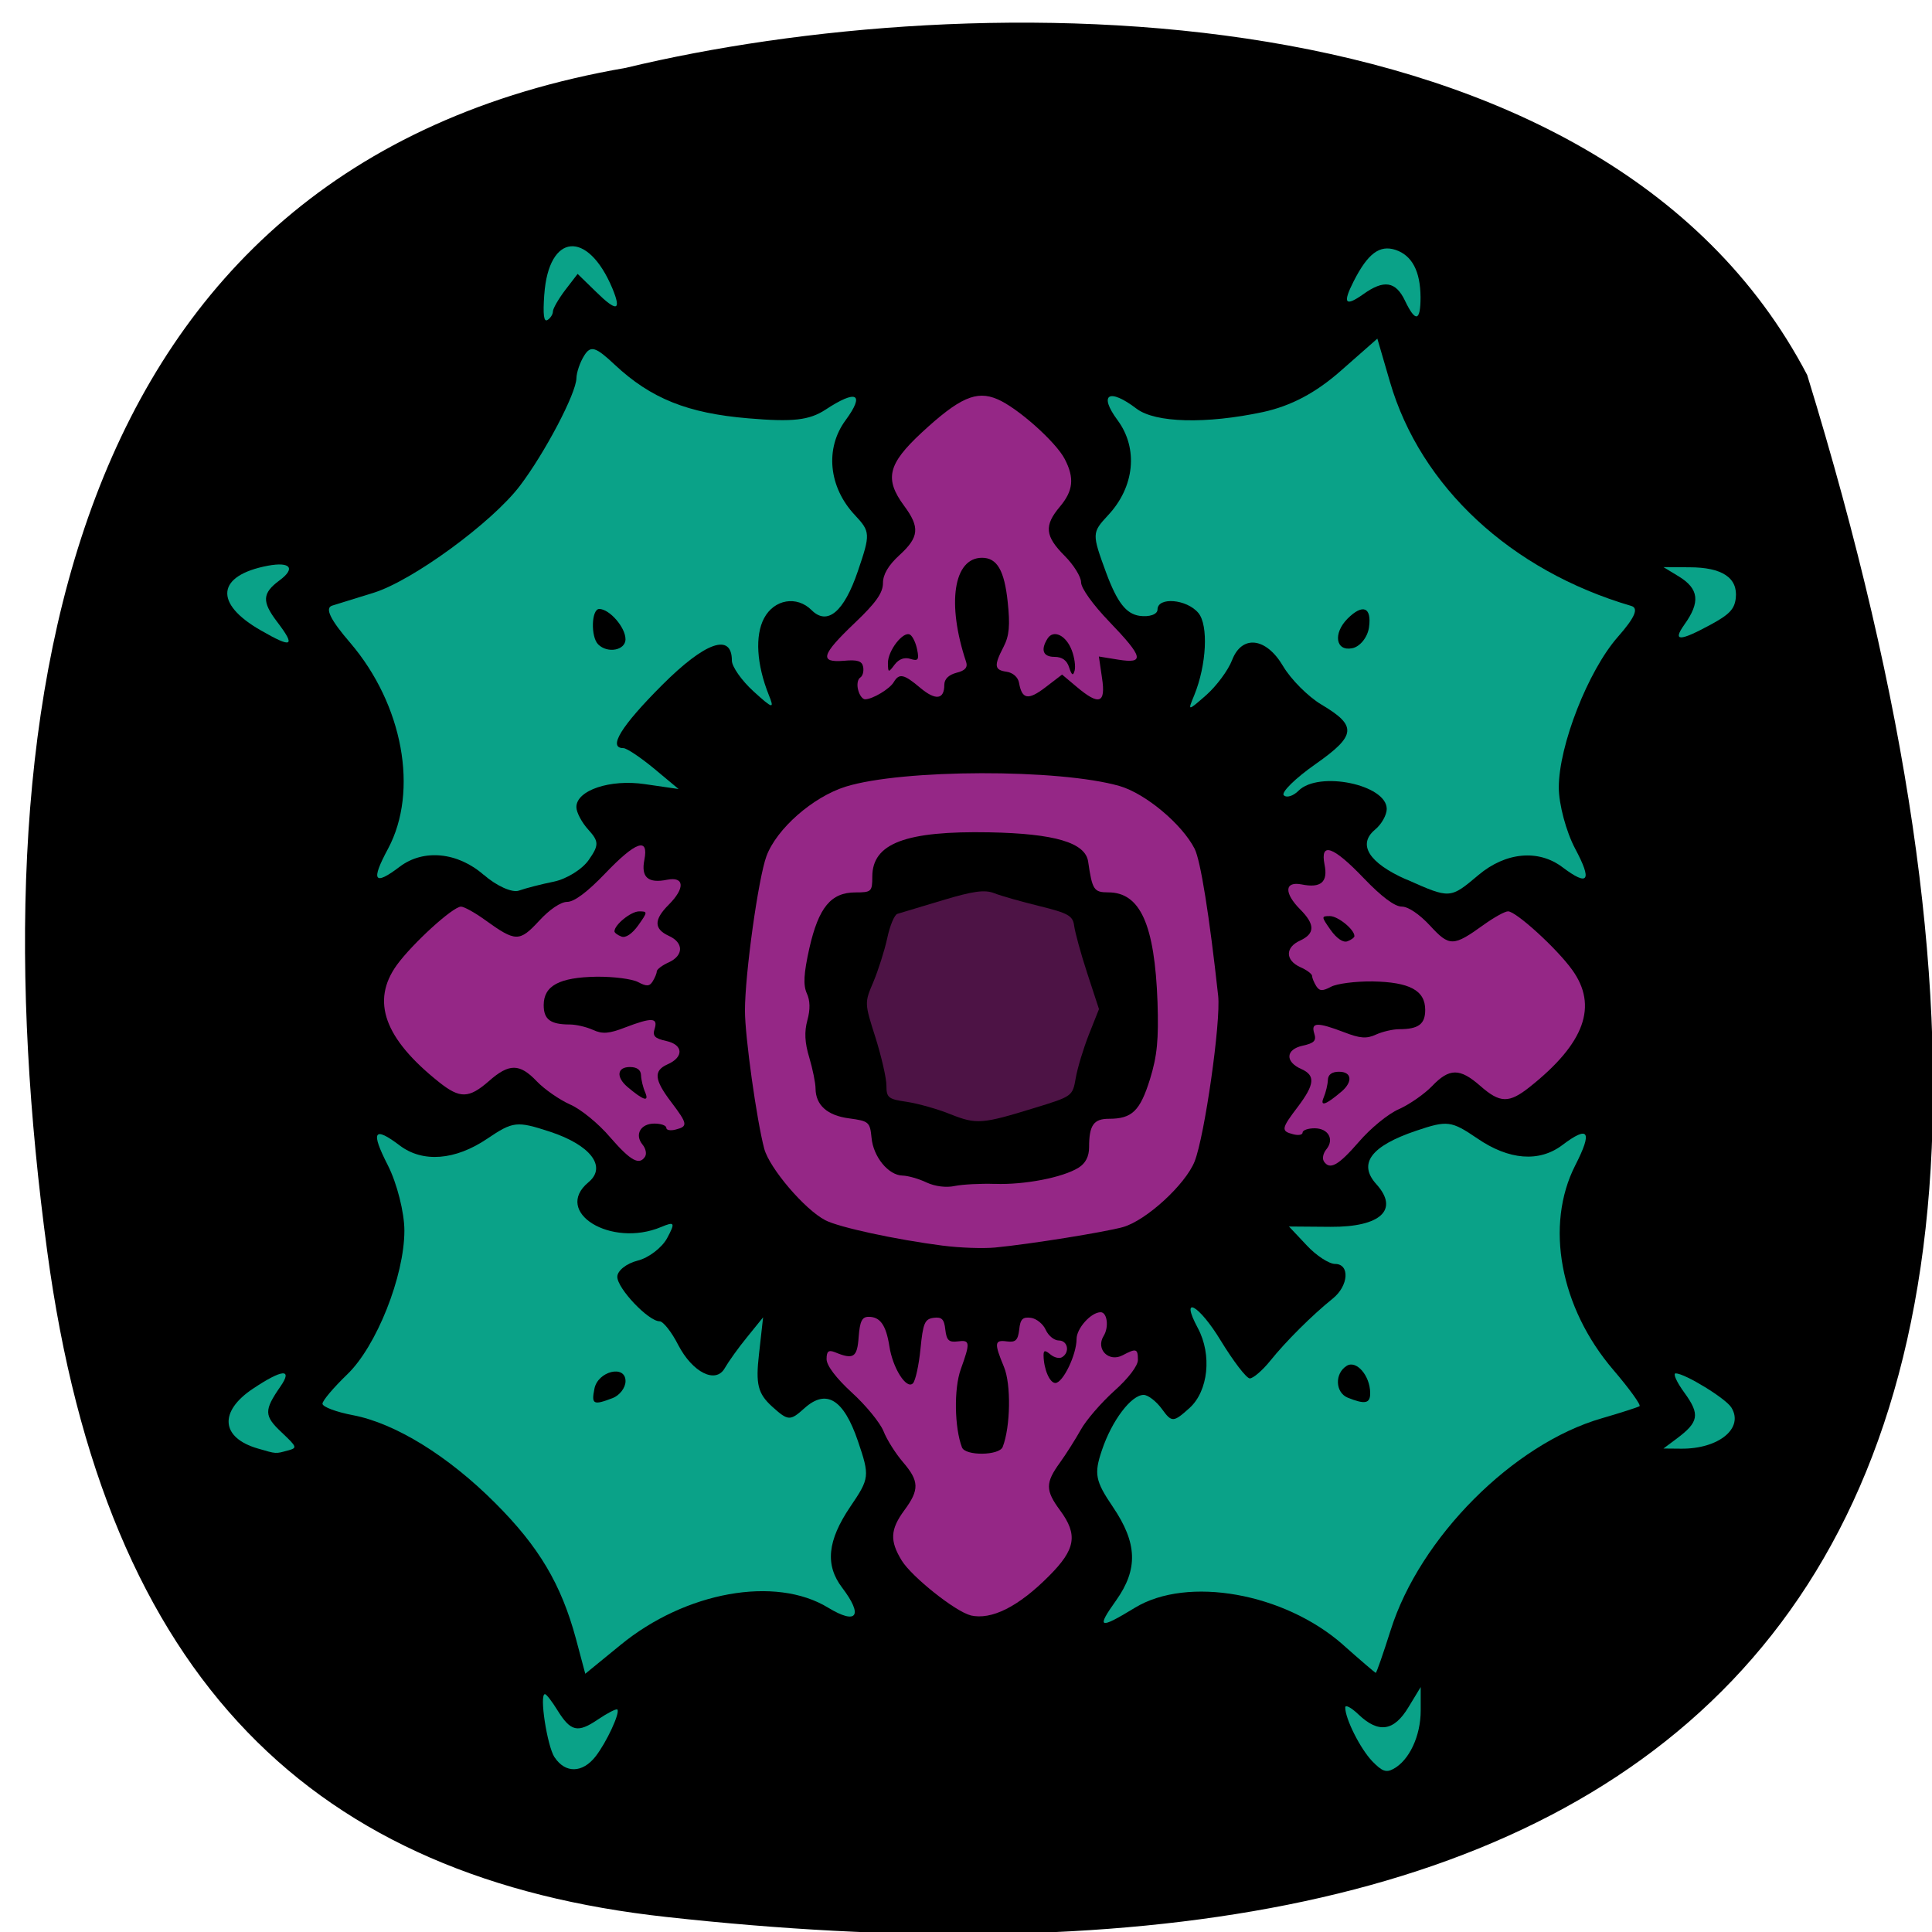 <svg xmlns="http://www.w3.org/2000/svg" viewBox="0 0 48 48"><path d="m 15.559 1.684 c -14.184 2.438 -16.17 16.18 -14.387 29.395 c 1.449 10.766 6.691 15.594 15.379 16.547 c 22.707 2.504 38.469 -5.398 28.348 -38.31 c -5.148 -9.844 -20.824 -9.68 -29.34 -7.633"/><g fill="#0aa288"><path d="m 34.941 21.852 c -0.934 -0.414 -1.219 -0.871 -0.781 -1.238 c 0.164 -0.133 0.293 -0.367 0.293 -0.516 c 0 -0.605 -1.691 -0.953 -2.191 -0.453 c -0.133 0.133 -0.297 0.184 -0.367 0.113 c -0.07 -0.07 0.285 -0.422 0.793 -0.777 c 1.012 -0.711 1.031 -0.949 0.141 -1.477 c -0.328 -0.195 -0.758 -0.625 -0.953 -0.957 c -0.422 -0.715 -1.023 -0.781 -1.266 -0.145 c -0.098 0.254 -0.387 0.641 -0.641 0.867 c -0.465 0.406 -0.465 0.406 -0.297 0 c 0.305 -0.75 0.355 -1.734 0.102 -2.039 c -0.289 -0.348 -1.016 -0.406 -1.016 -0.086 c 0 0.121 -0.203 0.191 -0.449 0.156 c -0.332 -0.051 -0.551 -0.332 -0.824 -1.063 c -0.359 -0.98 -0.359 -1 0.043 -1.434 c 0.66 -0.703 0.758 -1.66 0.238 -2.363 c -0.48 -0.648 -0.215 -0.809 0.473 -0.285 c 0.465 0.352 1.727 0.383 3.141 0.082 c 0.695 -0.152 1.305 -0.473 1.93 -1.023 l 0.91 -0.801 l 0.313 1.074 c 0.758 2.602 3 4.688 5.992 5.566 c 0.195 0.055 0.098 0.285 -0.332 0.773 c -0.738 0.84 -1.465 2.699 -1.465 3.738 c 0 0.418 0.184 1.102 0.406 1.52 c 0.43 0.805 0.332 0.949 -0.316 0.461 c -0.594 -0.449 -1.41 -0.375 -2.086 0.195 c -0.707 0.594 -0.699 0.594 -1.789 0.109 m -0.93 -6.266 c 0.07 -0.5 -0.156 -0.59 -0.535 -0.211 c -0.363 0.367 -0.293 0.813 0.113 0.734 c 0.195 -0.035 0.387 -0.27 0.422 -0.523"/><path d="m 12.02 21.738 c -0.645 -0.566 -1.496 -0.652 -2.086 -0.207 c -0.641 0.488 -0.727 0.359 -0.293 -0.445 c 0.766 -1.434 0.371 -3.582 -0.941 -5.117 c -0.496 -0.574 -0.633 -0.863 -0.449 -0.922 c 0.152 -0.047 0.613 -0.191 1.031 -0.32 c 0.961 -0.297 2.941 -1.742 3.637 -2.66 c 0.621 -0.82 1.398 -2.297 1.402 -2.672 c 0.004 -0.145 0.09 -0.398 0.195 -0.563 c 0.16 -0.254 0.281 -0.219 0.758 0.23 c 0.898 0.84 1.812 1.207 3.324 1.332 c 1.102 0.094 1.508 0.047 1.91 -0.215 c 0.777 -0.512 0.988 -0.402 0.5 0.262 c -0.516 0.699 -0.422 1.66 0.23 2.355 c 0.387 0.414 0.391 0.469 0.074 1.398 c -0.344 1.012 -0.758 1.355 -1.148 0.965 c -0.367 -0.367 -0.93 -0.27 -1.18 0.199 c -0.23 0.43 -0.188 1.148 0.117 1.91 c 0.145 0.355 0.102 0.348 -0.379 -0.09 c -0.297 -0.27 -0.539 -0.617 -0.539 -0.766 c 0 -0.695 -0.66 -0.465 -1.73 0.605 c -1.023 1.023 -1.359 1.57 -0.965 1.57 c 0.082 0 0.426 0.23 0.762 0.508 l 0.609 0.508 l -0.836 -0.121 c -0.863 -0.129 -1.703 0.152 -1.703 0.57 c 0 0.129 0.133 0.383 0.301 0.566 c 0.262 0.289 0.262 0.383 0.004 0.75 c -0.16 0.23 -0.547 0.469 -0.859 0.535 c -0.313 0.063 -0.703 0.164 -0.871 0.223 c -0.168 0.063 -0.563 -0.117 -0.875 -0.391 m 3.52 -5.855 c 0 -0.293 -0.398 -0.75 -0.652 -0.75 c -0.195 0 -0.215 0.691 -0.027 0.879 c 0.234 0.234 0.68 0.148 0.68 -0.129"/><path d="m 14.309 40.715 c -0.367 -1.359 -0.922 -2.289 -2 -3.367 c -1.176 -1.18 -2.492 -1.988 -3.539 -2.188 c -0.414 -0.078 -0.758 -0.207 -0.758 -0.285 c 0 -0.078 0.277 -0.402 0.613 -0.727 c 0.727 -0.695 1.422 -2.445 1.422 -3.574 c 0 -0.449 -0.184 -1.176 -0.41 -1.621 c -0.434 -0.848 -0.352 -0.984 0.297 -0.492 c 0.57 0.43 1.375 0.367 2.168 -0.168 c 0.648 -0.438 0.738 -0.445 1.563 -0.176 c 1.01 0.332 1.418 0.871 0.957 1.254 c -0.895 0.742 0.559 1.637 1.805 1.113 c 0.336 -0.141 0.355 -0.109 0.148 0.277 c -0.129 0.238 -0.461 0.492 -0.734 0.559 c -0.277 0.07 -0.504 0.25 -0.504 0.402 c 0 0.289 0.773 1.105 1.051 1.105 c 0.086 0 0.297 0.262 0.461 0.586 c 0.359 0.691 0.938 0.977 1.16 0.574 c 0.09 -0.156 0.336 -0.504 0.555 -0.77 l 0.395 -0.488 l -0.102 0.914 c -0.086 0.75 -0.027 0.98 0.324 1.301 c 0.402 0.363 0.449 0.363 0.805 0.043 c 0.543 -0.488 0.973 -0.227 1.328 0.813 c 0.297 0.875 0.293 0.926 -0.191 1.637 c -0.566 0.84 -0.629 1.445 -0.199 2.01 c 0.531 0.699 0.367 0.93 -0.348 0.496 c -1.309 -0.801 -3.547 -0.398 -5.16 0.926 l -0.875 0.715 m 0.68 -6.848 c 0.176 -0.07 0.32 -0.258 0.32 -0.422 c 0 -0.418 -0.691 -0.246 -0.773 0.191 c -0.078 0.387 -0.027 0.414 0.453 0.23"/><path d="m 33.367 40.863 c -1.457 -1.285 -3.863 -1.715 -5.172 -0.918 c -0.891 0.543 -0.965 0.516 -0.465 -0.184 c 0.551 -0.777 0.527 -1.426 -0.082 -2.324 c -0.438 -0.645 -0.469 -0.82 -0.273 -1.402 c 0.246 -0.738 0.73 -1.379 1.039 -1.379 c 0.109 0 0.316 0.16 0.457 0.355 c 0.242 0.332 0.281 0.332 0.684 -0.031 c 0.465 -0.422 0.559 -1.32 0.207 -1.98 c -0.457 -0.848 0.02 -0.594 0.566 0.305 c 0.313 0.512 0.637 0.938 0.723 0.941 c 0.082 0 0.313 -0.195 0.508 -0.438 c 0.383 -0.477 1.035 -1.129 1.555 -1.547 c 0.395 -0.32 0.426 -0.859 0.055 -0.859 c -0.148 0 -0.469 -0.207 -0.707 -0.465 l -0.438 -0.465 l 1.035 0.008 c 1.246 0.008 1.711 -0.426 1.133 -1.063 c -0.457 -0.508 -0.129 -0.945 0.992 -1.324 c 0.777 -0.262 0.871 -0.25 1.52 0.191 c 0.785 0.539 1.539 0.598 2.113 0.164 c 0.656 -0.496 0.754 -0.344 0.32 0.504 c -0.758 1.488 -0.379 3.535 0.945 5.082 c 0.398 0.465 0.691 0.871 0.652 0.902 c -0.043 0.027 -0.465 0.164 -0.938 0.301 c -2.199 0.633 -4.523 2.965 -5.246 5.266 c -0.188 0.59 -0.352 1.066 -0.371 1.059 c -0.016 -0.004 -0.383 -0.316 -0.813 -0.699 m 0.676 -6.258 c -0.004 -0.43 -0.344 -0.82 -0.582 -0.672 c -0.305 0.188 -0.289 0.664 0.027 0.793 c 0.43 0.172 0.559 0.145 0.555 -0.121"/><path d="m 34.09 43.754 c -0.297 -0.313 -0.668 -1.051 -0.668 -1.332 c 0 -0.078 0.148 0 0.328 0.172 c 0.5 0.477 0.883 0.422 1.246 -0.184 l 0.301 -0.496 v 0.586 c 0 0.629 -0.285 1.238 -0.68 1.449 c -0.18 0.098 -0.281 0.059 -0.527 -0.195"/><path d="m 41.652 35.746 c 0.555 -0.414 0.59 -0.602 0.199 -1.141 c -0.195 -0.266 -0.293 -0.484 -0.219 -0.484 c 0.227 0 1.242 0.621 1.383 0.848 c 0.32 0.512 -0.313 1.031 -1.246 1.023 l -0.441 -0.004"/><path d="m 41.844 15.523 c 0.406 -0.563 0.367 -0.895 -0.137 -1.203 l -0.379 -0.23 l 0.645 0.004 c 0.813 0 1.207 0.262 1.152 0.766 c -0.031 0.273 -0.156 0.406 -0.625 0.66 c -0.77 0.418 -0.953 0.422 -0.656 0.004"/><path d="m 34.906 7.469 c -0.23 -0.48 -0.523 -0.527 -1.035 -0.16 c -0.453 0.32 -0.52 0.23 -0.238 -0.324 c 0.352 -0.691 0.645 -0.906 1.039 -0.777 c 0.41 0.137 0.617 0.531 0.621 1.176 c 0 0.605 -0.125 0.633 -0.387 0.086"/><path d="m 13.523 7.316 c 0.109 -1.527 1.078 -1.613 1.691 -0.152 c 0.234 0.566 0.109 0.594 -0.41 0.082 l -0.453 -0.441 l -0.309 0.402 c -0.168 0.223 -0.305 0.461 -0.305 0.531 c 0 0.07 -0.059 0.164 -0.133 0.211 c -0.094 0.059 -0.117 -0.121 -0.082 -0.633"/><path d="m 6.484 15.664 c -1.18 -0.672 -1.105 -1.367 0.172 -1.609 c 0.563 -0.105 0.695 0.066 0.285 0.367 c -0.426 0.316 -0.438 0.523 -0.059 1.023 c 0.473 0.621 0.383 0.668 -0.398 0.219"/><path d="m 6.406 35.988 c -0.918 -0.266 -0.973 -0.918 -0.125 -1.484 c 0.73 -0.488 1 -0.512 0.688 -0.059 c -0.414 0.598 -0.41 0.73 0.027 1.141 c 0.391 0.371 0.398 0.387 0.148 0.453 c -0.301 0.082 -0.27 0.086 -0.738 -0.051"/><path d="m 13.777 43.66 c -0.184 -0.285 -0.383 -1.57 -0.238 -1.57 c 0.035 0 0.172 0.176 0.309 0.398 c 0.332 0.535 0.504 0.574 1.01 0.23 c 0.238 -0.16 0.453 -0.27 0.48 -0.246 c 0.074 0.078 -0.27 0.82 -0.543 1.168 c -0.324 0.414 -0.75 0.422 -1.016 0.02"/></g><g fill="#952786"><path d="m 24.11 40.13 c -0.371 -0.09 -1.457 -0.953 -1.707 -1.359 c -0.301 -0.492 -0.285 -0.773 0.066 -1.25 c 0.375 -0.508 0.371 -0.723 -0.035 -1.195 c -0.184 -0.215 -0.402 -0.559 -0.484 -0.77 c -0.086 -0.211 -0.438 -0.641 -0.785 -0.957 c -0.391 -0.359 -0.629 -0.672 -0.629 -0.832 c 0 -0.195 0.047 -0.234 0.207 -0.172 c 0.461 0.191 0.555 0.133 0.59 -0.379 c 0.031 -0.391 0.082 -0.5 0.25 -0.5 c 0.285 0 0.43 0.207 0.512 0.723 c 0.082 0.551 0.426 1.09 0.586 0.93 c 0.063 -0.063 0.148 -0.449 0.188 -0.855 c 0.063 -0.641 0.105 -0.742 0.324 -0.773 c 0.203 -0.027 0.266 0.031 0.293 0.293 c 0.031 0.266 0.09 0.32 0.305 0.293 c 0.313 -0.043 0.32 0.023 0.078 0.695 c -0.172 0.48 -0.156 1.449 0.031 1.938 c 0.082 0.215 0.926 0.207 1.012 -0.012 c 0.195 -0.504 0.211 -1.559 0.031 -1.988 c -0.246 -0.594 -0.238 -0.676 0.074 -0.633 c 0.215 0.027 0.273 -0.027 0.305 -0.293 c 0.027 -0.262 0.086 -0.32 0.293 -0.293 c 0.137 0.02 0.305 0.156 0.367 0.301 c 0.066 0.145 0.211 0.262 0.324 0.262 c 0.223 0 0.281 0.293 0.082 0.414 c -0.066 0.043 -0.195 0.012 -0.289 -0.066 c -0.137 -0.113 -0.172 -0.109 -0.172 0.02 c 0.004 0.344 0.152 0.688 0.293 0.688 c 0.188 0 0.527 -0.703 0.527 -1.094 c 0 -0.262 0.359 -0.664 0.598 -0.664 c 0.164 0 0.211 0.371 0.074 0.59 c -0.203 0.328 0.129 0.664 0.477 0.477 c 0.332 -0.176 0.375 -0.164 0.375 0.117 c 0 0.148 -0.238 0.461 -0.594 0.777 c -0.324 0.293 -0.695 0.723 -0.824 0.957 c -0.129 0.23 -0.363 0.602 -0.52 0.82 c -0.363 0.5 -0.363 0.688 0.004 1.184 c 0.449 0.609 0.387 0.969 -0.277 1.633 c -0.762 0.766 -1.43 1.098 -1.949 0.977"/><path d="m 32.887 28.844 c -0.039 -0.066 -0.012 -0.195 0.066 -0.289 c 0.203 -0.246 0.051 -0.523 -0.293 -0.523 c -0.16 0 -0.297 0.047 -0.297 0.105 c 0 0.059 -0.105 0.078 -0.234 0.043 c -0.309 -0.078 -0.297 -0.141 0.117 -0.684 c 0.418 -0.555 0.438 -0.777 0.09 -0.934 c -0.414 -0.18 -0.398 -0.488 0.027 -0.582 c 0.289 -0.063 0.348 -0.125 0.289 -0.305 c -0.086 -0.277 0.07 -0.285 0.738 -0.031 c 0.402 0.156 0.563 0.168 0.797 0.059 c 0.164 -0.074 0.422 -0.133 0.574 -0.133 c 0.48 0 0.648 -0.125 0.648 -0.48 c 0 -0.484 -0.387 -0.691 -1.313 -0.707 c -0.422 -0.004 -0.883 0.055 -1.027 0.133 c -0.215 0.113 -0.285 0.109 -0.367 -0.016 c -0.055 -0.09 -0.102 -0.199 -0.102 -0.25 c 0 -0.051 -0.133 -0.152 -0.297 -0.223 c -0.375 -0.172 -0.375 -0.492 0 -0.66 c 0.371 -0.172 0.371 -0.402 0 -0.773 c -0.406 -0.41 -0.391 -0.703 0.035 -0.621 c 0.48 0.098 0.66 -0.059 0.57 -0.492 c -0.113 -0.574 0.211 -0.461 0.977 0.34 c 0.438 0.457 0.766 0.703 0.941 0.703 c 0.16 0 0.438 0.188 0.703 0.473 c 0.484 0.527 0.578 0.523 1.336 -0.023 c 0.258 -0.184 0.523 -0.332 0.602 -0.332 c 0.199 0 1.207 0.918 1.59 1.449 c 0.652 0.898 0.316 1.828 -1.051 2.914 c -0.516 0.41 -0.738 0.406 -1.23 -0.027 c -0.508 -0.445 -0.766 -0.445 -1.199 0.008 c -0.188 0.195 -0.559 0.453 -0.82 0.57 c -0.266 0.113 -0.711 0.48 -0.996 0.813 c -0.516 0.594 -0.727 0.711 -0.875 0.477 m 0.445 -1.727 c 0.285 -0.246 0.254 -0.492 -0.063 -0.492 c -0.176 0 -0.273 0.07 -0.277 0.203 c -0.004 0.113 -0.051 0.309 -0.102 0.43 c -0.105 0.246 0.047 0.195 0.441 -0.141 m 0.32 -3.863 c 0 -0.164 -0.41 -0.496 -0.609 -0.496 c -0.219 0 -0.215 0.012 0.02 0.348 c 0.152 0.211 0.313 0.32 0.418 0.277 c 0.094 -0.035 0.172 -0.094 0.172 -0.129"/><path d="m 21.32 17.14 c -0.035 -0.129 -0.012 -0.266 0.051 -0.305 c 0.063 -0.039 0.094 -0.156 0.074 -0.266 c -0.027 -0.145 -0.141 -0.184 -0.477 -0.152 c -0.621 0.051 -0.563 -0.148 0.266 -0.938 c 0.527 -0.5 0.703 -0.75 0.703 -0.992 c 0 -0.215 0.133 -0.441 0.41 -0.695 c 0.488 -0.445 0.512 -0.691 0.117 -1.223 c -0.496 -0.672 -0.406 -1.039 0.434 -1.82 c 0.938 -0.867 1.359 -1.055 1.879 -0.832 c 0.496 0.207 1.457 1.063 1.676 1.488 c 0.246 0.473 0.211 0.789 -0.121 1.184 c -0.395 0.469 -0.371 0.73 0.117 1.219 c 0.227 0.227 0.41 0.523 0.41 0.66 c 0 0.145 0.293 0.555 0.703 0.98 c 0.848 0.883 0.883 1.047 0.219 0.941 l -0.48 -0.078 l 0.078 0.531 c 0.098 0.637 -0.07 0.695 -0.629 0.223 l -0.363 -0.305 l -0.418 0.32 c -0.426 0.324 -0.578 0.297 -0.652 -0.117 c -0.023 -0.137 -0.152 -0.25 -0.305 -0.273 c -0.309 -0.043 -0.324 -0.148 -0.078 -0.621 c 0.141 -0.273 0.164 -0.531 0.102 -1.113 c -0.082 -0.785 -0.266 -1.098 -0.637 -1.098 c -0.707 0 -0.883 1.133 -0.395 2.59 c 0.043 0.133 -0.027 0.215 -0.238 0.266 c -0.195 0.051 -0.305 0.156 -0.305 0.301 c 0 0.367 -0.215 0.395 -0.598 0.074 c -0.406 -0.344 -0.523 -0.367 -0.656 -0.145 c -0.098 0.172 -0.531 0.43 -0.715 0.43 c -0.063 0 -0.141 -0.105 -0.172 -0.234 m 5.309 -0.98 c -0.141 -0.375 -0.453 -0.527 -0.602 -0.297 c -0.18 0.285 -0.113 0.457 0.172 0.457 c 0.188 0 0.309 0.086 0.363 0.262 c 0.066 0.199 0.098 0.219 0.137 0.078 c 0.027 -0.102 -0.004 -0.328 -0.07 -0.5 m -4.01 0.211 c 0.191 0.059 0.219 0.023 0.168 -0.227 c -0.031 -0.164 -0.109 -0.332 -0.176 -0.375 c -0.168 -0.102 -0.555 0.398 -0.551 0.707 c 0.004 0.242 0.012 0.242 0.168 0.035 c 0.105 -0.137 0.242 -0.188 0.391 -0.141"/><path d="m 16.03 28.727 c 0.039 -0.066 0.012 -0.195 -0.066 -0.289 c -0.203 -0.246 -0.051 -0.523 0.293 -0.523 c 0.164 0 0.297 0.047 0.297 0.105 c 0 0.059 0.105 0.078 0.234 0.043 c 0.309 -0.078 0.297 -0.141 -0.113 -0.684 c -0.422 -0.555 -0.441 -0.777 -0.094 -0.934 c 0.414 -0.18 0.398 -0.488 -0.027 -0.582 c -0.289 -0.063 -0.348 -0.125 -0.289 -0.305 c 0.086 -0.277 -0.07 -0.285 -0.734 -0.031 c -0.402 0.156 -0.566 0.168 -0.801 0.059 c -0.164 -0.074 -0.422 -0.133 -0.574 -0.133 c -0.48 0 -0.648 -0.125 -0.648 -0.48 c 0 -0.484 0.387 -0.691 1.313 -0.707 c 0.422 -0.004 0.883 0.055 1.031 0.133 c 0.211 0.113 0.285 0.109 0.363 -0.016 c 0.055 -0.09 0.102 -0.199 0.102 -0.25 c 0.004 -0.051 0.137 -0.152 0.297 -0.223 c 0.375 -0.172 0.375 -0.492 0 -0.66 c -0.371 -0.172 -0.371 -0.402 0 -0.773 c 0.41 -0.41 0.391 -0.703 -0.035 -0.621 c -0.477 0.098 -0.656 -0.059 -0.57 -0.492 c 0.113 -0.574 -0.211 -0.461 -0.977 0.34 c -0.438 0.457 -0.766 0.703 -0.941 0.703 c -0.16 0 -0.438 0.188 -0.699 0.473 c -0.488 0.527 -0.582 0.523 -1.34 -0.023 c -0.254 -0.184 -0.523 -0.332 -0.598 -0.332 c -0.203 0 -1.207 0.918 -1.594 1.449 c -0.648 0.898 -0.313 1.828 1.051 2.914 c 0.516 0.41 0.738 0.406 1.234 -0.027 c 0.504 -0.445 0.766 -0.445 1.195 0.008 c 0.188 0.195 0.559 0.453 0.82 0.57 c 0.266 0.113 0.715 0.48 0.996 0.813 c 0.516 0.594 0.73 0.711 0.875 0.477 m -0.445 -1.727 c -0.285 -0.246 -0.254 -0.492 0.063 -0.492 c 0.176 0 0.273 0.07 0.277 0.203 c 0.004 0.113 0.051 0.309 0.105 0.43 c 0.102 0.246 -0.047 0.195 -0.445 -0.141 m -0.32 -3.863 c 0 -0.164 0.41 -0.496 0.613 -0.496 c 0.215 0 0.215 0.012 -0.023 0.348 c -0.152 0.211 -0.313 0.32 -0.418 0.277 c -0.094 -0.035 -0.172 -0.094 -0.172 -0.129"/><path d="m 23.43 30.949 c -1.18 -0.152 -2.59 -0.457 -2.926 -0.633 c -0.512 -0.266 -1.383 -1.289 -1.516 -1.773 c -0.188 -0.707 -0.48 -2.789 -0.48 -3.434 c 0 -0.906 0.332 -3.293 0.535 -3.84 c 0.254 -0.68 1.148 -1.465 1.961 -1.723 c 1.41 -0.441 5.32 -0.449 6.816 -0.016 c 0.641 0.188 1.543 0.941 1.859 1.555 c 0.148 0.289 0.367 1.656 0.586 3.656 c 0.07 0.641 -0.336 3.488 -0.586 4.117 c -0.23 0.574 -1.207 1.469 -1.781 1.629 c -0.453 0.125 -2.289 0.422 -3.18 0.508 c -0.293 0.027 -0.871 0.008 -1.289 -0.047 m 1.289 -1.535 c 0.727 0.027 1.684 -0.156 2.078 -0.402 c 0.176 -0.109 0.262 -0.281 0.262 -0.508 c 0 -0.547 0.113 -0.707 0.492 -0.707 c 0.574 0 0.773 -0.191 1.02 -0.98 c 0.18 -0.582 0.219 -0.992 0.188 -1.922 c -0.07 -1.926 -0.43 -2.723 -1.223 -2.723 c -0.359 0 -0.398 -0.063 -0.5 -0.762 c -0.066 -0.473 -0.828 -0.699 -2.453 -0.73 c -2.082 -0.039 -2.91 0.273 -2.91 1.102 c 0 0.371 -0.023 0.391 -0.418 0.391 c -0.609 0 -0.914 0.371 -1.145 1.383 c -0.141 0.633 -0.156 0.914 -0.066 1.121 c 0.086 0.18 0.09 0.406 0.016 0.672 c -0.078 0.285 -0.066 0.555 0.047 0.926 c 0.086 0.289 0.156 0.637 0.156 0.77 c 0.004 0.414 0.293 0.672 0.836 0.742 c 0.488 0.066 0.516 0.09 0.555 0.48 c 0.043 0.473 0.418 0.934 0.77 0.941 c 0.137 0.004 0.402 0.078 0.598 0.172 c 0.211 0.098 0.488 0.133 0.703 0.086 c 0.191 -0.039 0.641 -0.063 0.996 -0.051"/></g><path d="m 23.617 27.684 c -0.316 -0.129 -0.805 -0.266 -1.086 -0.309 c -0.465 -0.066 -0.508 -0.105 -0.508 -0.406 c 0 -0.184 -0.125 -0.723 -0.273 -1.195 c -0.273 -0.855 -0.273 -0.859 -0.051 -1.379 c 0.121 -0.289 0.277 -0.777 0.344 -1.086 c 0.066 -0.313 0.18 -0.586 0.254 -0.605 c 0.074 -0.023 0.578 -0.172 1.117 -0.336 c 0.766 -0.23 1.051 -0.27 1.289 -0.176 c 0.168 0.066 0.676 0.211 1.125 0.32 c 0.715 0.176 0.828 0.242 0.859 0.488 c 0.02 0.156 0.164 0.688 0.324 1.176 l 0.293 0.895 l -0.25 0.629 c -0.137 0.348 -0.285 0.836 -0.328 1.086 c -0.078 0.449 -0.086 0.453 -1.016 0.738 c -1.316 0.406 -1.449 0.414 -2.094 0.16" fill="#4d1345"/></svg>